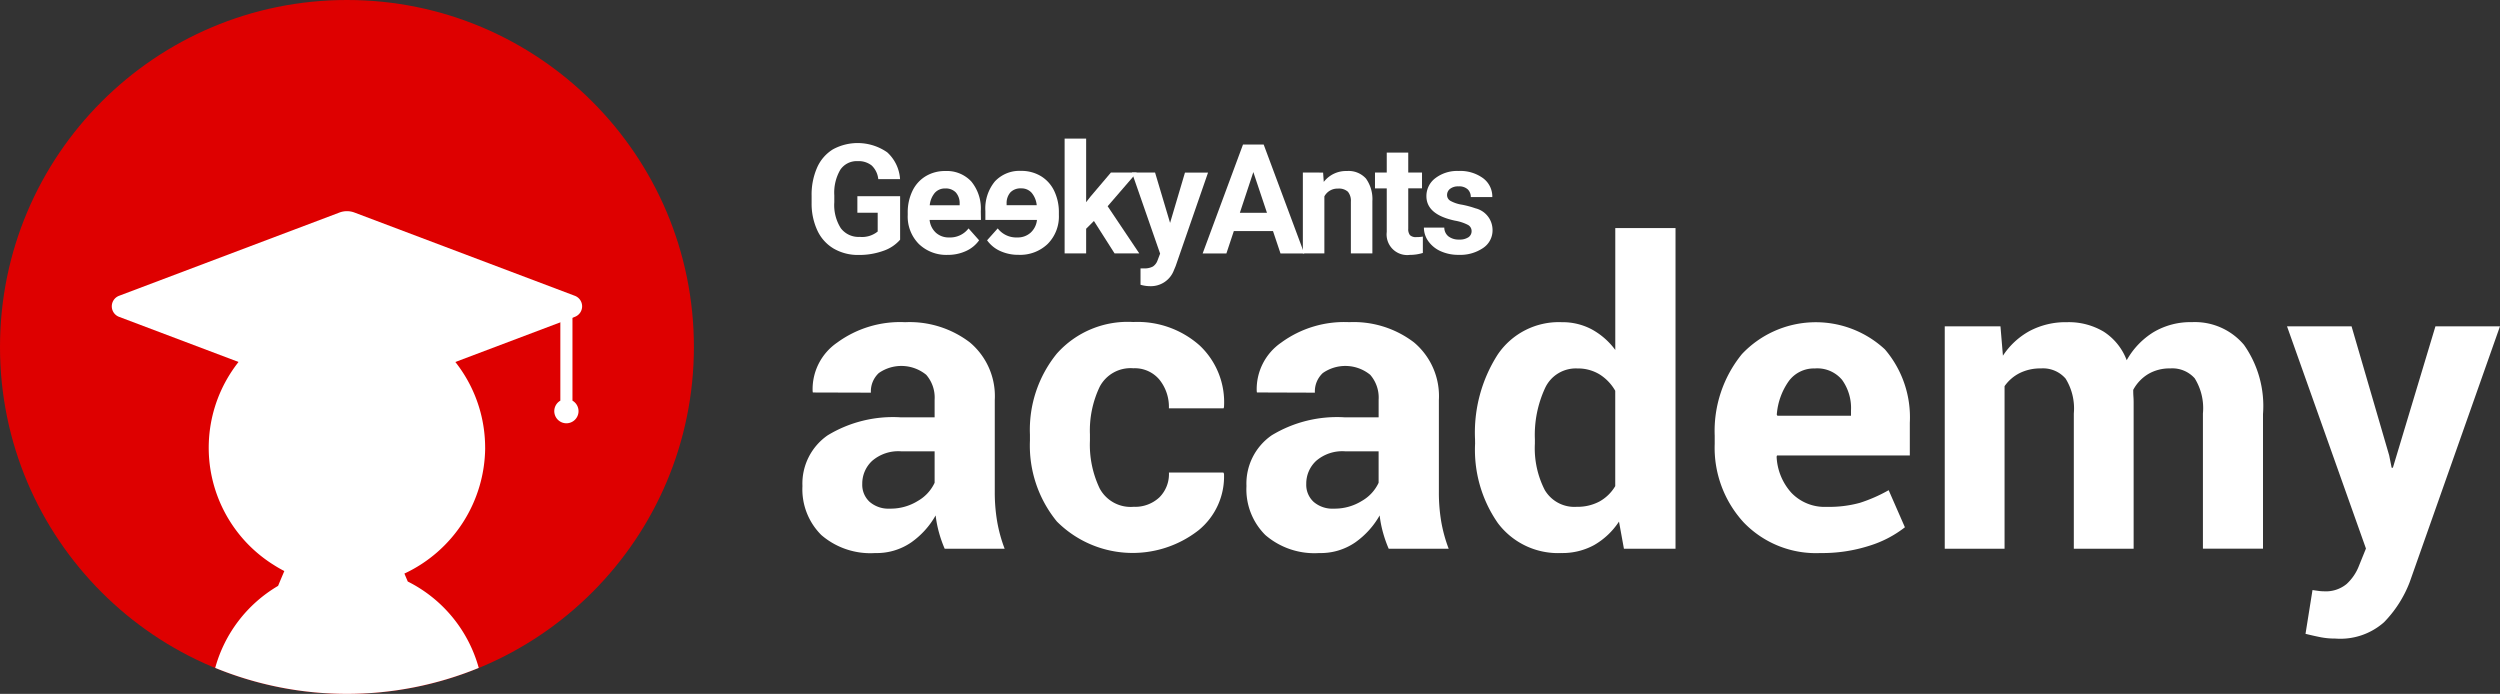 <svg xmlns="http://www.w3.org/2000/svg" width="160.665" height="44.593" viewBox="0 0 160.665 44.593"><rect x="0" y="0" width="160.665" height="44.593" fill="#333333" stroke="none"/><defs><style>.a{fill:#de0000;}.b,.c{fill:#fff;}.b{fill-rule:evenodd;}</style></defs><g transform="translate(-19.237 -46.886)"><circle class="a" cx="22.297" cy="22.297" r="22.297" transform="translate(19.237 46.886)"/><g transform="translate(71.394 55.792)"><path class="b" d="M207.067,82.41h-2.741v1.062h1.306v1.206a1.588,1.588,0,0,1-1.153.346,1.424,1.424,0,0,1-1.22-.562,2.773,2.773,0,0,1-.416-1.663v-.447a2.912,2.912,0,0,1,.387-1.643,1.271,1.271,0,0,1,1.115-.553,1.348,1.348,0,0,1,.9.279,1.4,1.4,0,0,1,.424.879h1.4a2.541,2.541,0,0,0-.828-1.727,3.327,3.327,0,0,0-3.49-.187,2.607,2.607,0,0,0-1.014,1.172,4.314,4.314,0,0,0-.352,1.813v.476a4.064,4.064,0,0,0,.38,1.773,2.638,2.638,0,0,0,1.053,1.151,3.1,3.1,0,0,0,1.586.4,4.573,4.573,0,0,0,1.569-.257,2.492,2.492,0,0,0,1.1-.723V82.41Z" transform="translate(-201.383 -78.706)"/><path class="b" d="M227.652,87.849a2.739,2.739,0,0,0-.61-1.907,2.143,2.143,0,0,0-1.672-.673,2.386,2.386,0,0,0-1.26.334,2.218,2.218,0,0,0-.854.951,3.149,3.149,0,0,0-.3,1.4v.135a2.5,2.5,0,0,0,.715,1.869,2.536,2.536,0,0,0,1.854.7,2.753,2.753,0,0,0,1.177-.248,2.076,2.076,0,0,0,.842-.689l-.679-.764a1.49,1.49,0,0,1-1.249.581,1.218,1.218,0,0,1-.854-.308,1.292,1.292,0,0,1-.4-.817h3.3Zm-1.359-.379H224.37a1.455,1.455,0,0,1,.328-.8.863.863,0,0,1,.667-.28.889.889,0,0,1,.679.253,1.036,1.036,0,0,1,.249.717Z" transform="translate(-216.777 -83.184)"/><path class="b" d="M261.382,85.367h1.588l-2.033-3.032,1.871-2.167h-1.66l-1.325,1.561-.268.346V77.987h-1.383v7.38h1.383V83.782l.5-.5Z" transform="translate(-241.91 -77.987)"/><path class="b" d="M274.765,85.605h-1.488l1.813,5.213-.163.428a.789.789,0,0,1-.3.4,1.132,1.132,0,0,1-.586.12l-.21,0v1.052a2.173,2.173,0,0,0,.612.091,1.578,1.578,0,0,0,1.531-1.019l.115-.274,2.081-6.006h-1.483l-.957,3.233Z" transform="translate(-252.691 -83.424)"/><path class="b" d="M293.074,79.33h-1.33l-2.593,7h1.526l.479-1.441h2.516l.483,1.441h1.527Zm-1.531,4.386.866-2.618.876,2.618Z" transform="translate(-264.019 -78.946)"/><path class="b" d="M311.641,85.366v5.2h1.383V86.9a.95.95,0,0,1,.875-.5.853.853,0,0,1,.636.2.905.905,0,0,1,.192.641v3.325h1.382V87.206a2.27,2.27,0,0,0-.411-1.451,1.5,1.5,0,0,0-1.225-.485,1.805,1.805,0,0,0-1.488.7l-.043-.6Z" transform="translate(-280.069 -83.185)"/><path class="b" d="M328.6,81.142V82.42h-.756v1.019h.756v2.8a1.323,1.323,0,0,0,1.483,1.475,2.831,2.831,0,0,0,.837-.125V86.537a2.2,2.2,0,0,1-.407.033.55.55,0,0,1-.421-.125.623.623,0,0,1-.111-.413V83.438h.885V82.42h-.885V81.142Z" transform="translate(-291.636 -80.239)"/><path class="b" d="M341.673,89.523a1,1,0,0,1-.6.151,1.079,1.079,0,0,1-.68-.2.726.726,0,0,1-.273-.567H338.81a1.487,1.487,0,0,0,.287.877,1.94,1.94,0,0,0,.792.639,2.729,2.729,0,0,0,1.155.233,2.613,2.613,0,0,0,1.569-.44,1.358,1.358,0,0,0,.608-1.151,1.436,1.436,0,0,0-1.1-1.4,6.026,6.026,0,0,0-.871-.233,2.231,2.231,0,0,1-.734-.245.427.427,0,0,1-.218-.372.5.5,0,0,1,.192-.4.824.824,0,0,1,.541-.159.808.808,0,0,1,.6.195.674.674,0,0,1,.192.492h1.383a1.471,1.471,0,0,0-.591-1.211,2.475,2.475,0,0,0-1.577-.466,2.3,2.3,0,0,0-1.495.464,1.429,1.429,0,0,0-.572,1.155q0,1.187,1.847,1.576a2.845,2.845,0,0,1,.806.262.447.447,0,0,1,.251.4.471.471,0,0,1-.2.4Z" transform="translate(-299.458 -83.184)"/><path class="b" d="M241.342,90.389a2.087,2.087,0,0,1-.847-.691l.684-.765a1.5,1.5,0,0,0,1.256.582,1.23,1.23,0,0,0,.859-.308,1.289,1.289,0,0,0,.407-.818h-3.316v-.568a2.737,2.737,0,0,1,.614-1.91,2.162,2.162,0,0,1,1.683-.674,2.412,2.412,0,0,1,1.268.335,2.226,2.226,0,0,1,.859.953,3.146,3.146,0,0,1,.3,1.4v.135a2.5,2.5,0,0,1-.72,1.872,2.558,2.558,0,0,1-1.866.7A2.777,2.777,0,0,1,241.342,90.389ZM242,86.612a1.036,1.036,0,0,0-.25.718v.111h1.935a1.455,1.455,0,0,0-.33-.8.87.87,0,0,0-.671-.28A.9.9,0,0,0,242,86.612Z" transform="translate(-229.216 -83.161)"/></g><g transform="translate(70.806 61.541)"><path class="c" d="M208.473,133.754a8.024,8.024,0,0,1-.363-1.03,7.173,7.173,0,0,1-.218-1.11,5.316,5.316,0,0,1-1.565,1.731,3.913,3.913,0,0,1-2.318.687,4.828,4.828,0,0,1-3.462-1.156,4.142,4.142,0,0,1-1.215-3.151,3.769,3.769,0,0,1,1.618-3.257,8.082,8.082,0,0,1,4.723-1.156h2.153v-1.136a2.224,2.224,0,0,0-.541-1.6,2.528,2.528,0,0,0-3.045-.112,1.606,1.606,0,0,0-.509,1.261L200,123.714l-.013-.079a3.629,3.629,0,0,1,1.572-3.124,6.85,6.85,0,0,1,4.372-1.315,6.384,6.384,0,0,1,4.161,1.3,4.506,4.506,0,0,1,1.6,3.706v5.905a11.162,11.162,0,0,0,.152,1.889,9.464,9.464,0,0,0,.482,1.757Zm-3.527-2.576a3.311,3.311,0,0,0,1.81-.5,2.613,2.613,0,0,0,1.07-1.162v-2.022h-2.153a2.573,2.573,0,0,0-1.863.615,1.992,1.992,0,0,0-.634,1.486,1.484,1.484,0,0,0,.476,1.149A1.842,1.842,0,0,0,204.945,131.178Z" transform="translate(-199.331 -113.145)"/><path class="c" d="M257.06,131.06a2.282,2.282,0,0,0,1.651-.6,2.113,2.113,0,0,0,.621-1.6h3.5l.039.079a4.451,4.451,0,0,1-1.632,3.626,6.879,6.879,0,0,1-9.109-.561,7.7,7.7,0,0,1-1.731-5.192v-.4a7.753,7.753,0,0,1,1.724-5.192,6.093,6.093,0,0,1,4.921-2.035,6,6,0,0,1,4.261,1.506,5,5,0,0,1,1.565,3.963l-.027.079h-3.514a2.79,2.79,0,0,0-.608-1.843,2.061,2.061,0,0,0-1.678-.733,2.238,2.238,0,0,0-2.16,1.187,6.527,6.527,0,0,0-.628,3.06v.4a6.5,6.5,0,0,0,.628,3.08A2.258,2.258,0,0,0,257.06,131.06Z" transform="translate(-235.778 -113.145)"/><path class="c" d="M308.126,133.754a7.978,7.978,0,0,1-.363-1.03,7.137,7.137,0,0,1-.218-1.11,5.317,5.317,0,0,1-1.565,1.731,3.913,3.913,0,0,1-2.319.687,4.828,4.828,0,0,1-3.461-1.156,4.141,4.141,0,0,1-1.215-3.151,3.77,3.77,0,0,1,1.618-3.257,8.082,8.082,0,0,1,4.723-1.156h2.153v-1.136a2.226,2.226,0,0,0-.542-1.6,2.529,2.529,0,0,0-3.045-.112,1.607,1.607,0,0,0-.509,1.261l-3.725-.013-.013-.079a3.631,3.631,0,0,1,1.572-3.124,6.851,6.851,0,0,1,4.373-1.315,6.385,6.385,0,0,1,4.161,1.3,4.507,4.507,0,0,1,1.6,3.706v5.905A11.19,11.19,0,0,0,311.5,132a9.463,9.463,0,0,0,.482,1.757Zm-3.528-2.576a3.312,3.312,0,0,0,1.81-.5,2.615,2.615,0,0,0,1.07-1.162v-2.022h-2.153a2.574,2.574,0,0,0-1.863.615,1.993,1.993,0,0,0-.634,1.486,1.485,1.485,0,0,0,.475,1.149A1.842,1.842,0,0,0,304.6,131.178Z" transform="translate(-270.449 -113.145)"/><path class="c" d="M350.287,111.646a9.286,9.286,0,0,1,1.46-5.456,4.741,4.741,0,0,1,4.115-2.074,4,4,0,0,1,1.929.462A4.648,4.648,0,0,1,359.3,105.9V98.065h3.871v20.609h-3.316l-.317-1.744a4.734,4.734,0,0,1-1.592,1.506,4.233,4.233,0,0,1-2.107.515,4.833,4.833,0,0,1-4.089-1.929,8.234,8.234,0,0,1-1.46-5.1Zm3.845.28a5.888,5.888,0,0,0,.634,2.971,2.206,2.206,0,0,0,2.061,1.083,2.984,2.984,0,0,0,1.453-.339,2.7,2.7,0,0,0,1.017-.99v-6.127a2.984,2.984,0,0,0-1.01-1.056,2.677,2.677,0,0,0-1.433-.379,2.175,2.175,0,0,0-2.067,1.262,7.169,7.169,0,0,0-.654,3.3Z" transform="translate(-307.061 -98.065)"/><path class="c" d="M410.871,134.032a6.436,6.436,0,0,1-4.941-1.982,7.086,7.086,0,0,1-1.85-5.033v-.528a7.819,7.819,0,0,1,1.751-5.245,6.526,6.526,0,0,1,9.188-.3,6.711,6.711,0,0,1,1.6,4.716v2.1h-8.534l-.026.079a3.706,3.706,0,0,0,.945,2.316,2.95,2.95,0,0,0,2.279.908,7.428,7.428,0,0,0,2.127-.258,9.77,9.77,0,0,0,1.85-.813l1.044,2.384a7.119,7.119,0,0,1-2.286,1.188A9.913,9.913,0,0,1,410.871,134.032Zm-.343-11.863a2.008,2.008,0,0,0-1.691.819,4.263,4.263,0,0,0-.767,2.153l.04.066h4.729v-.344a3.093,3.093,0,0,0-.574-1.961A2.072,2.072,0,0,0,410.528,122.168Z" transform="translate(-345.452 -113.145)"/><path class="c" d="M459.289,119.46l.158,1.889a4.808,4.808,0,0,1,1.724-1.592,4.959,4.959,0,0,1,2.4-.561,4.37,4.37,0,0,1,2.351.608,3.752,3.752,0,0,1,1.48,1.836,4.952,4.952,0,0,1,1.717-1.8,4.661,4.661,0,0,1,2.484-.647,4.121,4.121,0,0,1,3.336,1.46,6.817,6.817,0,0,1,1.222,4.446v8.653H472.3v-8.686a3.631,3.631,0,0,0-.529-2.264,1.927,1.927,0,0,0-1.572-.635,2.686,2.686,0,0,0-1.42.364,2.65,2.65,0,0,0-.958,1.013q0,.252.013.431c.008.119.013.241.013.364v9.414h-3.844v-8.686a3.641,3.641,0,0,0-.528-2.245,1.916,1.916,0,0,0-1.585-.655,2.986,2.986,0,0,0-1.367.3,2.626,2.626,0,0,0-.971.841v10.447h-3.844V119.46Z" transform="translate(-382.296 -113.145)"/><path class="c" d="M539.09,128.415l.159.793h.079l2.735-9.089h4.148l-5.8,16.434a7.568,7.568,0,0,1-1.651,2.583,4.237,4.237,0,0,1-3.131,1.05,4.854,4.854,0,0,1-.905-.079q-.416-.079-1.011-.225l.449-2.814q.171.026.37.053a2.657,2.657,0,0,0,.357.027,2.1,2.1,0,0,0,1.466-.469,3.091,3.091,0,0,0,.793-1.169l.449-1.11-5.073-14.281h4.148Z" transform="translate(-437.116 -113.803)"/></g><path class="c" d="M144.8,121.979v-5.951h-.779v5.951a.779.779,0,1,0,.779,0Z" transform="translate(-88.773 -49.344)"/><path class="c" d="M74.081,99.723l-14.162-5.35a1.371,1.371,0,0,0-.969,0l-14.162,5.35a.723.723,0,0,0,0,1.352l14.162,5.35a1.372,1.372,0,0,0,.969,0l14.162-5.35A.723.723,0,0,0,74.081,99.723Z" transform="translate(-17.9 -33.827)"/><path class="c" d="M83.849,125.242a8.882,8.882,0,1,0-13.72,7.447l.158.1.09.057q.276.17.566.32-.224.528-.4.952a8.829,8.829,0,0,0-4.042,5.272,22.316,22.316,0,0,0,16.937,0,8.831,8.831,0,0,0-4.562-5.551l-.216-.511a8.993,8.993,0,0,0,5.191-8.086Z" transform="translate(-33.434 -49.581)"/><line class="a" transform="translate(32.976 89.914)"/></g></svg>